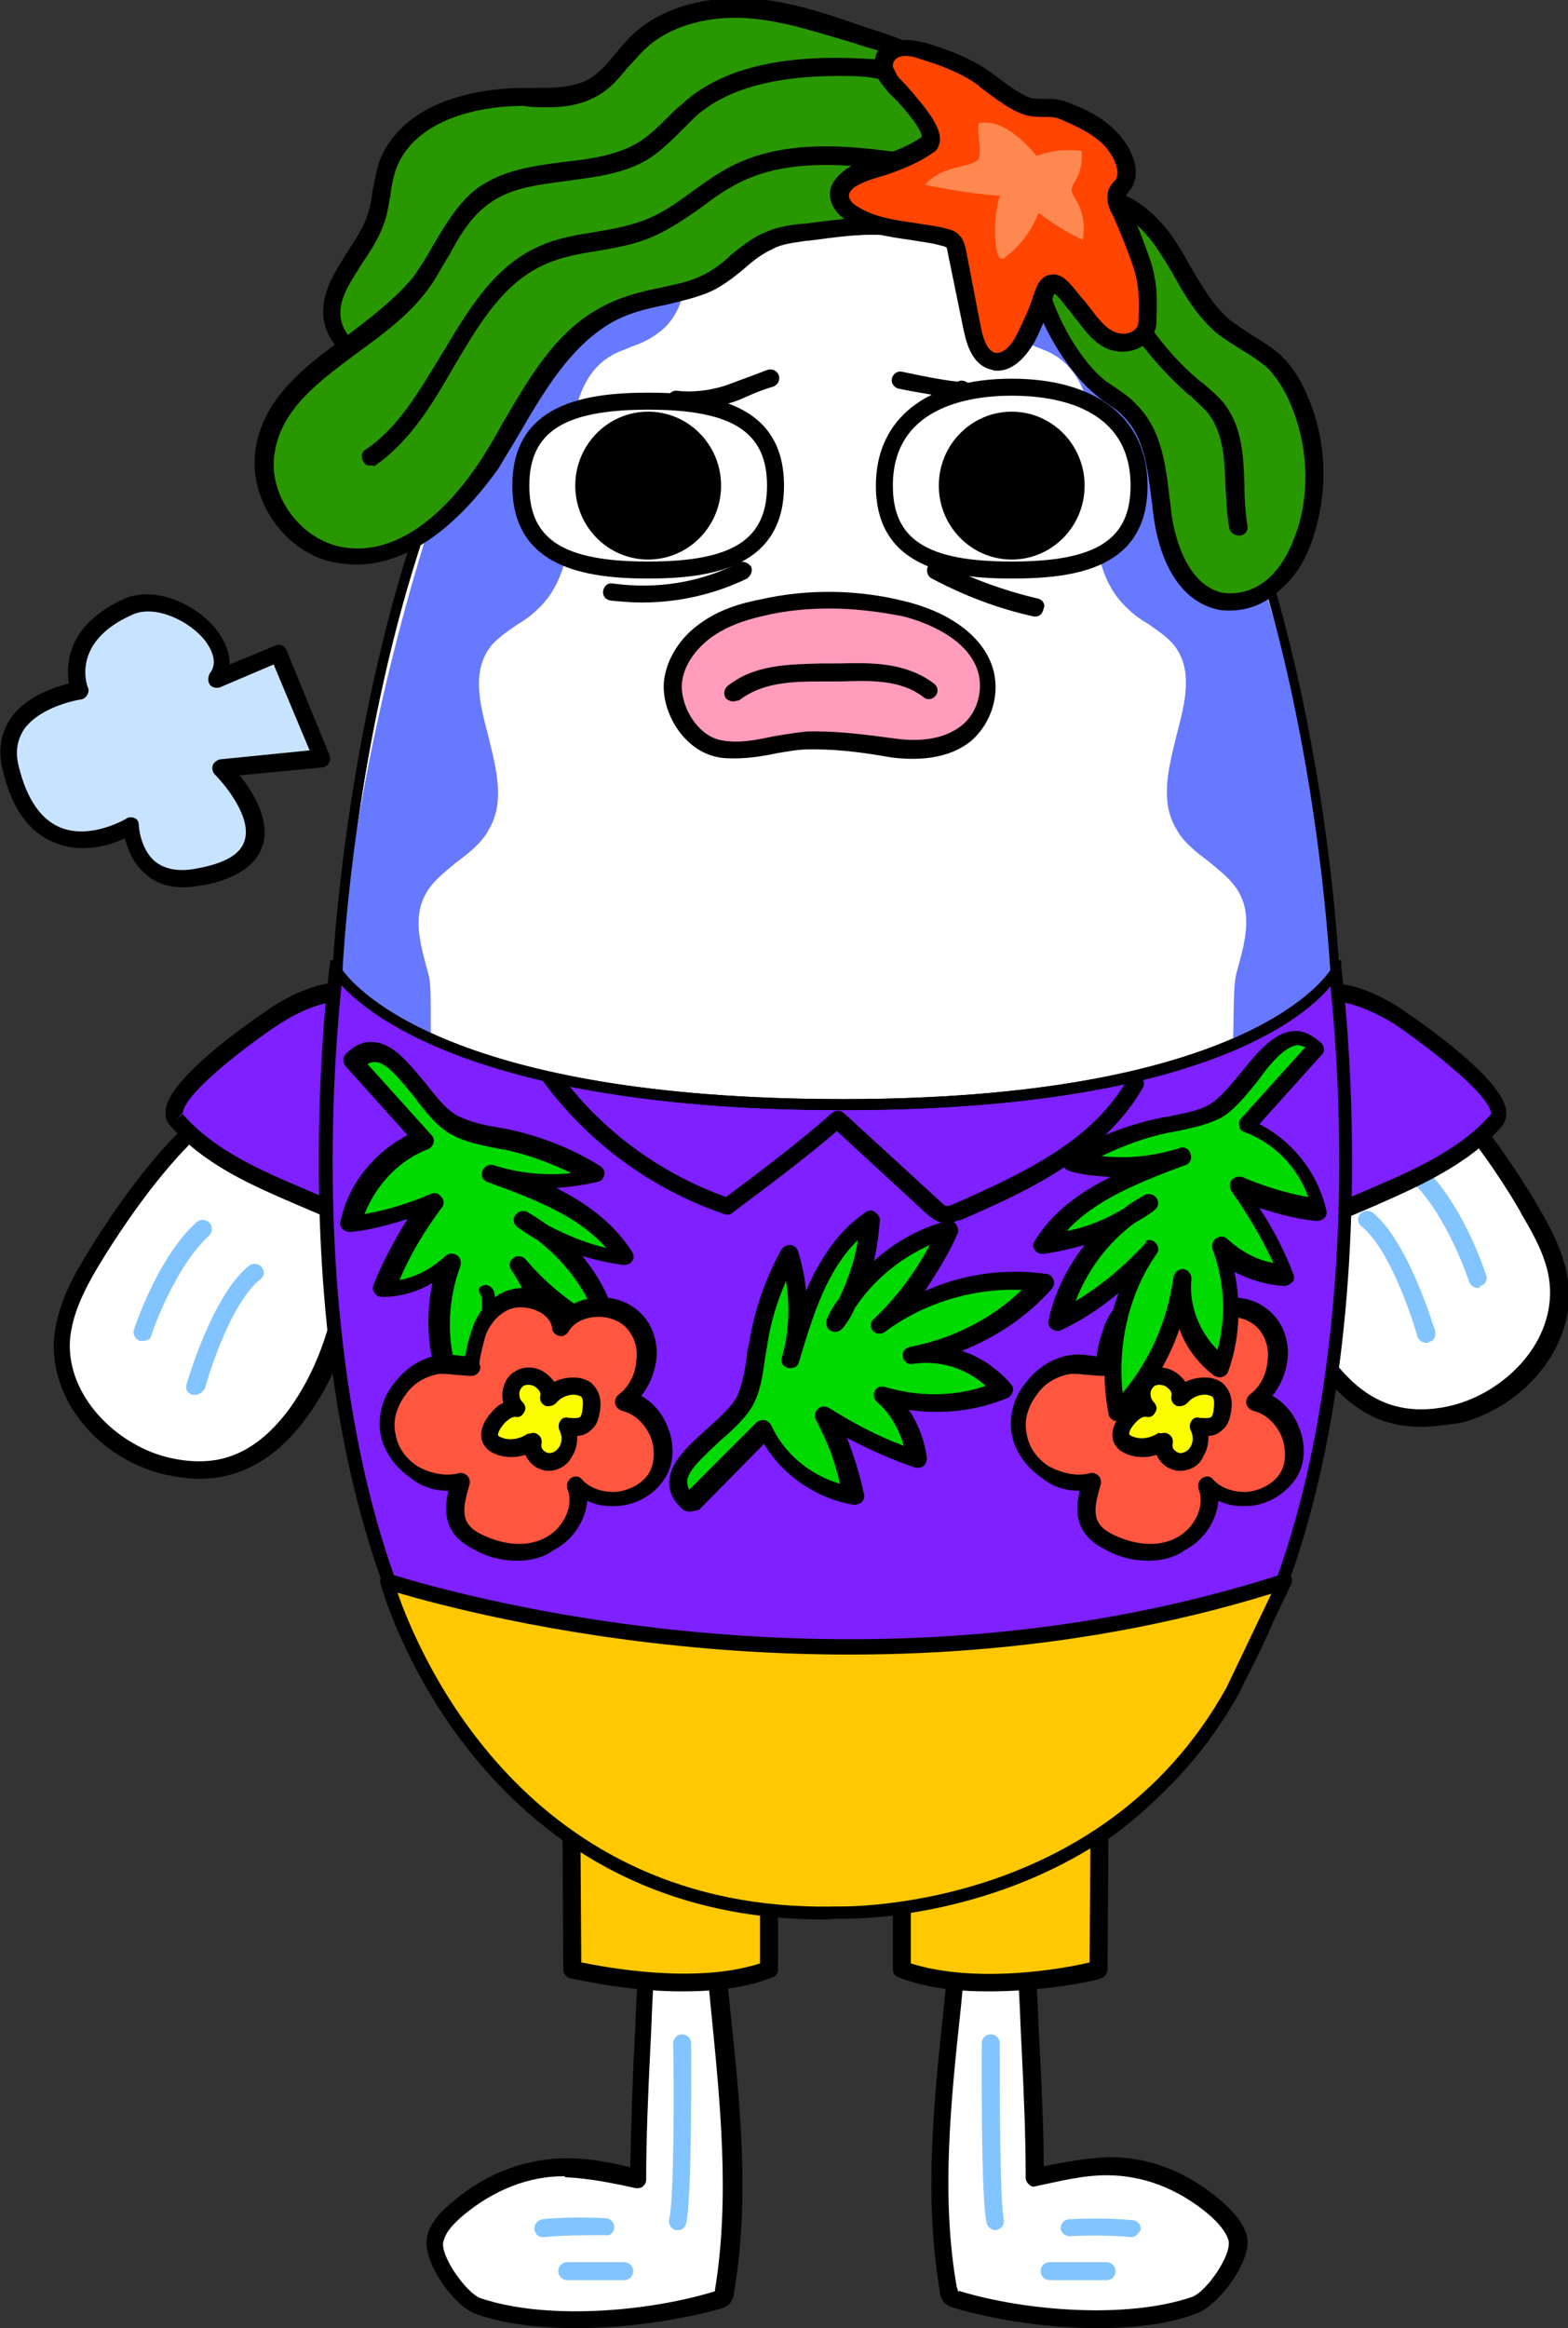 <?xml version="1.0" encoding="utf-8"?>
<!-- Generator: Adobe Illustrator 26.5.0, SVG Export Plug-In . SVG Version: 6.00 Build 0)  -->
<svg version="1.1" id="레이어_5" xmlns="http://www.w3.org/2000/svg" xmlns:xlink="http://www.w3.org/1999/xlink" x="0px"
	 y="0px" viewBox="0 0 157 233" style="enable-background:new 0 0 157 233;" xml:space="preserve">
<rect x="0" y="0" width="157" height="233" fill="#333333" stroke="none"/>
<g>
	<g>
		<path style="fill:#FFFFFF;" d="M153.2,121.1c1.4,2.5,2.7,5,2.9,7.8c0.3,5.8-4.6,11-10.2,12.4c-2.3,0.6-4.6,0.7-6.9,0
			c-2.7-0.9-4.8-2.9-6.5-5.1c-4.1-5.6-5.6-12.7-5.6-19.7c0-3.3,0.3-6.6,2.1-9.4C136.4,95.3,149.7,115,153.2,121.1z"/>
		<path d="M142.3,142.8c-1.3,0-2.5-0.2-3.5-0.5c-2.6-0.8-4.8-2.7-6.9-5.4c-3.8-5.1-5.7-11.9-5.8-20.2c0-3,0.2-6.8,2.2-9.9
			c1.8-2.8,3.9-4.2,6.6-4.1c8.3,0.1,17.4,15.1,19.2,18.2l0,0c1.4,2.4,2.8,5.1,3,8.2c0.3,5.8-4.4,11.6-10.8,13.3
			C144.8,142.6,143.5,142.8,142.3,142.8z M134.7,104.3c-2,0-3.5,1.1-4.9,3.4c-1.7,2.8-1.9,6.2-1.9,9c0,7.9,1.9,14.4,5.4,19.2
			c1.9,2.5,3.8,4,6,4.7c1.9,0.6,4,0.6,6.3,0c4.9-1.3,9.8-5.9,9.6-11.6c-0.1-2.7-1.5-5.2-2.8-7.4l0,0
			C151.5,119.8,142.2,104.4,134.7,104.3L134.7,104.3z"/>
	</g>
	<path style="fill:#82C4FF;" d="M148,128.9c-0.4,0-0.7-0.2-0.9-0.6c0-0.1-2.3-6.9-5.8-10.1c-0.4-0.3-0.4-0.9-0.1-1.3
		c0.3-0.4,0.9-0.4,1.3-0.1c3.9,3.5,6.2,10.5,6.3,10.8c0.2,0.5-0.1,1-0.6,1.1C148.2,128.9,148.1,128.9,148,128.9z"/>
	<path style="fill:#82C4FF;" d="M142.8,134.4c-0.4,0-0.8-0.3-0.9-0.7c0-0.1-2.4-8.4-5.6-11c-0.4-0.3-0.4-0.9-0.1-1.2
		c0.3-0.4,0.9-0.4,1.3-0.1c3.6,3,6.1,11.6,6.2,11.8c0.1,0.5-0.1,1-0.6,1.1C143,134.4,142.9,134.4,142.8,134.4z"/>
</g>
<g>
	<path style="fill:#7E20FF;" d="M150,112.1c-3.3,3.8-8,5.8-12.5,7.8c-2.9,1.2-5.7,2.5-8.6,3.7c-1.3-5-1.9-10.2-1.8-15.3
		c0-2.8,0.3-6.5,3.1-8.1c3.3-1.8,7-0.2,9.8,1.6C141.2,102.5,151.9,109.9,150,112.1z"/>
	<path d="M128.2,124.7l-0.3-1c-1.3-5-1.9-10.3-1.9-15.5c0-2.3,0.1-6.9,3.5-8.9c2.9-1.6,6.5-1.1,10.7,1.6c0.1,0.1,10.1,6.6,10.6,10.2
		c0.1,0.8-0.2,1.3-0.4,1.6l0,0c-3.4,3.9-8.5,6.1-12.8,8L128.2,124.7z M133.3,100.2c-1,0-1.9,0.2-2.8,0.7c-2.3,1.2-2.6,4.2-2.7,7.3
		c-0.1,4.7,0.5,9.5,1.6,14.1l7.7-3.3c4.2-1.8,9.1-3.9,12.2-7.5l0,0v-0.1c-0.3-2.2-7.7-7.6-9.8-9C137.1,101,135,100.2,133.3,100.2z"
		/>
</g>
<g>
	<g>
		<path style="fill:#FFFFFF;" d="M9.1,126.4c-1.4,2.5-2.7,5-2.9,7.8c-0.3,5.8,4.6,11,10.2,12.4c2.3,0.6,4.6,0.7,6.9,0
			c2.7-0.9,4.8-2.9,6.5-5.1c4.1-5.6,5.6-12.7,5.6-19.7c0-3.3-0.3-6.6-2.1-9.4C25.9,100.5,12.6,120.3,9.1,126.4z"/>
		<path d="M20,148c-1.2,0-2.5-0.2-3.8-0.5c-6.5-1.7-11.1-7.4-10.8-13.3c0.2-3.1,1.6-5.9,3-8.2l0,0c1.8-3,11-18.1,19.2-18.2h0.1
			c2.6,0,4.7,1.4,6.5,4.1c2,3.1,2.2,6.9,2.2,9.9c0,8.3-2,15.1-5.8,20.2c-2.1,2.8-4.3,4.5-6.9,5.4C22.5,147.8,21.3,148,20,148z
			 M27.6,109.5L27.6,109.5c-7.5,0.1-16.7,15.5-17.8,17.3l0,0c-1.3,2.2-2.6,4.7-2.8,7.4c-0.3,5.5,4.6,10.3,9.6,11.6
			c2.3,0.6,4.5,0.6,6.3,0c2.2-0.7,4.2-2.3,6-4.7c3.5-4.8,5.4-11.3,5.4-19.2c0-2.8-0.2-6.2-1.9-9C31.2,110.6,29.5,109.5,27.6,109.5z"
			/>
	</g>
	<path style="fill:#82C4FF;" d="M14.3,134.2c-0.1,0-0.2,0-0.3,0c-0.5-0.2-0.7-0.7-0.6-1.1c0.1-0.3,2.4-7.3,6.3-10.8
		c0.4-0.3,0.9-0.3,1.3,0.1c0.3,0.4,0.3,0.9-0.1,1.3c-3.5,3.2-5.8,10-5.8,10.1C15.1,134,14.7,134.2,14.3,134.2z"/>
	<path style="fill:#82C4FF;" d="M19.5,139.6c-0.1,0-0.2,0-0.2,0c-0.5-0.1-0.8-0.6-0.6-1.1c0.1-0.4,2.6-8.9,6.2-11.8
		c0.4-0.3,0.9-0.3,1.3,0.1c0.3,0.4,0.3,0.9-0.1,1.2c-3.3,2.6-5.6,11-5.6,11C20.2,139.4,19.9,139.6,19.5,139.6z"/>
</g>
<g>
	<path style="fill:#7E20FF;" d="M17.6,112.1c3.3,3.8,8,5.8,12.5,7.8c2.9,1.2,5.7,2.5,8.6,3.7c1.3-5,1.9-10.2,1.8-15.3
		c0-2.8-0.3-6.5-3.1-8.1c-3.3-1.8-7-0.2-9.8,1.6C26.4,102.5,15.8,109.9,17.6,112.1z"/>
	<path d="M39.4,124.7l-9.6-4.1c-4.4-1.9-9.4-4-12.8-8l0,0c-0.3-0.3-0.5-0.8-0.4-1.6c0.5-3.6,10.5-10.1,10.6-10.2
		c4.2-2.7,7.9-3.2,10.7-1.6c3.4,1.9,3.5,6.6,3.5,8.9c0.1,5.2-0.6,10.5-1.9,15.5L39.4,124.7z M18.3,111.5c3.2,3.7,8,5.7,12.2,7.5
		l7.7,3.3c1.1-4.6,1.6-9.4,1.6-14.1c0-3.1-0.4-6.1-2.7-7.3c-2.3-1.3-5.3-0.8-9,1.5c-2.2,1.4-9.6,6.8-9.8,9l-0.7,0.7L18.3,111.5z"/>
</g>
<g>
	<path style="fill:#7E20FF;" d="M33.7,96.9c-0.6,4.4-6.2,54.9,15.9,80.1c8.4,9.6,19.9,14.4,34.2,14.4s25.7-4.8,34.2-14.4
		c22.1-25.2,16.4-75.6,15.9-80.1H33.7z"/>
	<path d="M83.7,192c-14.5,0-26.1-4.9-34.7-14.7C26.9,152,32.3,102.3,33,96.7l0.1-0.6h101.2v0.7c0.7,5.6,6.1,55.3-16.1,80.7
		C109.8,187.1,98.1,192,83.7,192z M34.3,97.6c-0.4,3.7-1.7,16.4-0.5,31.5c1.7,21,7.1,37,16.3,47.4c8.3,9.5,19.6,14.2,33.6,14.2
		s25.3-4.7,33.6-14.2c9.2-10.5,14.6-26.4,16.3-47.4c1.2-15.1-0.1-27.8-0.5-31.5C133,97.6,34.3,97.6,34.3,97.6z"/>
</g>
<g>
	<g>
		<g>
			<path style="fill:#FFFFFF;" d="M65.6,184.8c-0.5,0.5-0.3,3.7-0.3,4.4c-0.1,1.6-0.2,3.2-0.3,4.7c-0.2,3.1-0.4,6.1-0.5,9.2
				c-0.2,4.9-0.5,9.9-0.5,14.9c-2.4-0.5-4.8-1-7.2-1.1c-4-0.1-7.8,1.6-10.8,4.1c-1,0.8-1.9,1.8-2.3,3c-0.6,1.9,2.5,6.1,4.3,6.8
				c6.7,2.3,17.1,1.4,23.7-0.6c0.2-0.1,0.5-0.2,0.7-0.3c0.2-0.2,0.2-0.4,0.2-0.7c2.3-13.4-0.9-27.4-1.5-41c-0.1-1.2-0.1-2.4-0.8-3.4
				C69.5,183.9,66.5,184,65.6,184.8z"/>
			<path d="M57.7,233c-3.6,0-7.2-0.4-10-1.4c-2.2-0.7-5.6-5.4-4.9-7.9c0.4-1.5,1.6-2.6,2.6-3.4c3.4-2.9,7.4-4.3,11.4-4.3
				c2.2,0,4.2,0.4,6.3,0.9c0.1-3.9,0.2-8,0.4-11.8l0.1-2c0.1-3.1,0.3-6.1,0.5-9.2c0.1-1.6,0.2-3.2,0.3-4.7c0-0.2,0-0.5,0-0.9
				c0-2.5,0-3.6,0.6-4l0,0c0.8-0.7,2.5-0.9,3.7-0.8c0.8,0.1,1.8,0.3,2.3,1c0.9,1.2,0.9,2.7,1,3.8c0.2,4.2,0.7,8.5,1.1,12.7
				c1,9.4,2,19.1,0.4,28.4c0,0.3-0.1,0.7-0.4,1.1s-0.8,0.5-1.1,0.6C68,232.2,62.7,233,57.7,233z M56.4,217.8c-3.5,0-7,1.4-10,3.9
				c-0.8,0.7-1.7,1.5-2,2.6c-0.4,1.4,2.3,5.2,3.7,5.7c6.5,2.2,16.5,1.4,23.2-0.6c0.1,0,0.2-0.1,0.3-0.1l0,0c0,0,0-0.1,0-0.2
				c1.5-9.2,0.5-18.8-0.4-27.9c-0.4-4.2-0.9-8.6-1.1-12.8c-0.1-1.2-0.1-2.2-0.7-2.9c-0.1-0.1-0.5-0.3-1.3-0.3c-0.9,0-1.7,0.1-2,0.3
				c-0.1,0.5-0.1,2.1-0.1,2.8c0,0.5,0,0.9,0,1.1c-0.1,1.6-0.2,3.2-0.3,4.7c-0.2,3.1-0.4,6.1-0.5,9.2l-0.1,2
				c-0.2,4.2-0.4,8.6-0.4,12.8c0,0.3-0.1,0.5-0.3,0.7c-0.2,0.2-0.5,0.2-0.7,0.2c-2.3-0.5-4.7-1-7.1-1.1
				C56.6,217.8,56.5,217.8,56.4,217.8z M66.2,185.4L66.2,185.4L66.2,185.4L66.2,185.4z M65.6,184.8L65.6,184.8L65.6,184.8z"/>
		</g>
		<path style="fill:#82C4FF;" d="M67.9,223.2c-0.1,0-0.1,0-0.2,0c-0.5-0.1-0.8-0.6-0.7-1.1c0.5-1.9,0.5-13.3,0.4-17.6
			c0-0.5,0.4-0.9,0.9-0.9l0,0c0.5,0,0.9,0.4,0.9,0.9c0,1.6,0.1,15.6-0.5,18C68.6,223,68.2,223.2,67.9,223.2z"/>
		<path style="fill:#82C4FF;" d="M54.4,223.9c-0.5,0-0.8-0.3-0.9-0.8c0-0.5,0.3-0.9,0.8-1c2.1-0.2,4.2-0.2,6.3-0.1
			c0.5,0,0.9,0.4,0.9,0.9s-0.4,0.9-0.9,0.8C58.5,223.7,56.4,223.7,54.4,223.9L54.4,223.9z"/>
		<path style="fill:#82C4FF;" d="M62.5,228.2h-5.7c-0.5,0-0.9-0.4-0.9-0.9s0.4-0.9,0.9-0.9h5.7c0.5,0,0.9,0.4,0.9,0.9
			C63.4,227.8,63,228.2,62.5,228.2z"/>
	</g>
	<g>
		<path style="fill:#FFC800;" d="M57.3,180.6l0.1,16.7c0,0,11.7,2.9,19.7,0v-9.5"/>
		<path d="M68.3,199.3c-5.8,0-10.9-1.3-11.2-1.3c-0.4-0.1-0.7-0.5-0.7-0.9l-0.1-16.7c0-0.5,0.4-0.9,0.9-0.9l0,0
			c0.5,0,0.9,0.4,0.9,0.9l0.1,16c2.5,0.5,11.4,2.2,17.9,0.1v-8.9c0-0.5,0.4-0.9,0.9-0.9c0.5,0,0.9,0.4,0.9,0.9v9.5
			c0,0.4-0.2,0.7-0.6,0.8C74.6,199,71.4,199.3,68.3,199.3z"/>
	</g>
</g>
<g>
	<g>
		<g>
			<path style="fill:#FFFFFF;" d="M102,184.8c0.5,0.5,0.3,3.7,0.3,4.4c0.1,1.6,0.2,3.2,0.3,4.7c0.2,3.1,0.4,6.1,0.5,9.2
				c0.2,4.9,0.5,9.9,0.5,14.9c2.4-0.5,4.8-1,7.2-1.1c4-0.1,7.8,1.6,10.8,4.1c1,0.8,1.9,1.8,2.3,3c0.6,1.9-2.5,6.1-4.3,6.8
				c-6.7,2.3-17.1,1.4-23.7-0.6c-0.2-0.1-0.5-0.2-0.7-0.3c-0.2-0.2-0.2-0.4-0.2-0.7c-2.3-13.4,0.9-27.4,1.5-41
				c0.1-1.2,0.1-2.4,0.8-3.4C98,183.9,101.1,184,102,184.8z"/>
			<path d="M109.9,233c-5,0-10.2-0.8-14.3-2c-0.3-0.1-0.7-0.2-1.1-0.6c-0.3-0.4-0.4-0.8-0.4-1.1c-1.6-9.4-0.6-19.1,0.4-28.4
				c0.4-4.1,0.9-8.5,1.1-12.7c0.1-1.2,0.1-2.6,1-3.8c0.5-0.7,1.6-1,2.3-1c1.2-0.1,2.9,0.1,3.7,0.8c0.6,0.5,0.6,1.5,0.6,4
				c0,0.4,0,0.7,0,0.9c0.1,1.6,0.2,3.2,0.3,4.7c0.2,3.1,0.4,6.1,0.5,9.2l0.1,2c0.2,3.9,0.4,7.9,0.4,11.8c2.1-0.4,4.1-0.8,6.3-0.9
				c4.1-0.1,8,1.4,11.4,4.3c1,0.9,2.1,1.9,2.6,3.4c0.8,2.5-2.8,7.1-4.9,7.9C117.1,232.6,113.6,233,109.9,233z M95.9,229.3h0.2
				c6.6,2,16.7,2.8,23.2,0.6c1.5-0.5,4.1-4.3,3.7-5.7c-0.3-1-1.2-1.9-2-2.6c-3.1-2.6-6.6-3.9-10.2-3.9c-2.4,0-4.7,0.6-7.1,1.1
				c-0.3,0.1-0.5,0-0.7-0.2c-0.2-0.2-0.3-0.4-0.3-0.7c0-4.2-0.2-8.7-0.4-12.8l-0.1-2c-0.1-3.1-0.3-6.1-0.5-9.2
				c-0.1-1.6-0.2-3.2-0.3-4.7c0-0.2,0-0.6,0-1.1c0-0.7,0-2.3-0.1-2.8c-0.3-0.2-1.1-0.4-2-0.3c-0.8,0-1.2,0.2-1.3,0.3
				c-0.5,0.7-0.6,1.7-0.7,2.9c-0.2,4.2-0.7,8.6-1.1,12.8c-1,9.3-2,18.9-0.4,27.9C95.9,229.1,95.9,229.2,95.9,229.3L95.9,229.3z
				 M101.3,185.4L101.3,185.4L101.3,185.4L101.3,185.4z"/>
		</g>
		<path style="fill:#82C4FF;" d="M99.7,223.2c-0.4,0-0.8-0.3-0.9-0.7c-0.6-2.4-0.5-16.4-0.5-18c0-0.5,0.4-0.9,0.9-0.9l0,0
			c0.5,0,0.9,0.4,0.9,0.9c0,4.2,0,15.7,0.4,17.6C100.6,222.6,100.3,223.1,99.7,223.2C99.9,223.2,99.8,223.2,99.7,223.2z"/>
		<path style="fill:#82C4FF;" d="M113.3,223.9C113.2,223.9,113.2,223.9,113.3,223.9c-2.1-0.2-4.1-0.2-6.2-0.1
			c-0.5,0-0.9-0.4-0.9-0.8c0-0.5,0.4-0.9,0.9-0.9c2.1-0.1,4.2-0.1,6.3,0.1c0.5,0,0.9,0.5,0.8,1C114,223.5,113.7,223.9,113.3,223.9z"
			/>
		<path style="fill:#82C4FF;" d="M110.8,228.2h-5.7c-0.5,0-0.9-0.4-0.9-0.9s0.4-0.9,0.9-0.9h5.7c0.5,0,0.9,0.4,0.9,0.9
			C111.7,227.8,111.3,228.2,110.8,228.2z"/>
	</g>
	<g>
		<path style="fill:#FFC800;" d="M110.1,180.6l-0.1,16.7c0,0-11.7,2.9-19.7,0v-9.5"/>
		<path d="M99,199.3c-3.1,0-6.2-0.3-9-1.4c-0.4-0.1-0.6-0.5-0.6-0.8v-9.5c0-0.5,0.4-0.9,0.9-0.9s0.9,0.4,0.9,0.9v8.9
			c6.6,2.1,15.5,0.5,17.9-0.1l0.1-16c0-0.5,0.4-0.9,0.9-0.9l0,0c0.5,0,0.9,0.4,0.9,0.9l-0.1,16.7c0,0.4-0.3,0.8-0.7,0.9
			C109.9,198.2,104.8,199.3,99,199.3z"/>
	</g>
</g>
<g>
	<g>
		<path style="fill:#00DA01;" d="M45.4,112.8c1.6,0.8,3.4,1.1,5.2,1.4c3.2,0.7,6.2,1.9,9,3.6c-3.4,0.9-7.2,0.8-10.6-0.4
			c5.2,1.9,10.7,4,13.6,8.7c-3.6-0.4-7.2-1.8-10.2-3.9c4.4,2.5,7.7,6.7,8.8,11.6c-3.5-1.8-6.7-4.2-9.3-7.2
			c3.2,4.7,4.3,10.8,3.3,16.3c-3.5-3.6-5.9-8.4-6.5-13.3c0.3,3.4-1.2,6.8-3.9,8.8c-1.4-3.9-1.3-8.1,0.1-11.9
			c-1.8,1.7-4.1,2.8-6.6,2.9c1.3-3.2,2.9-6.1,4.9-8.8c-2.6,1.1-5.3,1.9-8.2,2.3c0.8-3.8,3.6-7,7.3-8.4c-2.4-2.6-4.6-5.1-7-7.8
			C38.9,102.7,42,111,45.4,112.8z"/>
		<path d="M55.1,143.7c-0.2,0-0.5-0.1-0.6-0.3c-2.6-2.6-4.5-5.8-5.7-9.3c-0.7,1.9-2,3.6-3.5,4.7c-0.2,0.2-0.5,0.2-0.8,0.1
			c-0.3-0.1-0.5-0.3-0.6-0.6c-1.1-3.2-1.3-6.6-0.6-9.9c-1.5,0.9-3.3,1.4-5,1.4c-0.3,0-0.6-0.1-0.8-0.4c-0.2-0.2-0.2-0.6-0.1-0.8
			c0.9-2.3,2.1-4.5,3.4-6.6c-1.9,0.6-3.7,1.1-5.7,1.3c-0.3,0-0.6-0.1-0.8-0.3c-0.2-0.2-0.3-0.5-0.2-0.8c0.8-3.7,3.3-6.8,6.7-8.6
			l-6.2-6.9c-0.3-0.4-0.3-0.9,0-1.2c0.9-0.9,1.8-1.3,2.8-1.2c2,0.1,3.6,2.2,5.2,4.1c1.1,1.4,2.2,2.8,3.3,3.3l0,0
			c1.2,0.6,2.5,0.9,3.8,1.1c0.4,0.1,0.7,0.1,1.1,0.2c3.3,0.7,6.4,1.9,9.3,3.7c0.3,0.2,0.5,0.5,0.4,0.9c-0.1,0.4-0.3,0.6-0.7,0.7
			c-1.4,0.3-2.8,0.5-4.1,0.6c3.2,1.6,5.8,3.6,7.6,6.4c0.2,0.3,0.2,0.7,0,0.9c-0.2,0.3-0.5,0.4-0.9,0.4c-1.4-0.2-2.8-0.5-4.1-0.9
			c1.8,2.2,3.1,4.7,3.6,7.5c0.1,0.3,0,0.7-0.3,0.9c-0.3,0.2-0.6,0.2-1,0.1c-2-1-3.9-2.3-5.7-3.7c1.4,3.9,1.8,8.1,1,12.1
			c-0.1,0.3-0.3,0.6-0.6,0.7C55.2,143.7,55.1,143.7,55.1,143.7z M48.6,128.6c0.4,0,0.8,0.3,0.9,0.8c0.5,4.2,2.3,8.3,5.1,11.6
			c0.5-4.8-0.7-9.8-3.4-13.9c-0.3-0.4-0.2-0.9,0.2-1.2c0.4-0.3,0.9-0.2,1.2,0.1c2,2.4,4.4,4.3,7.1,5.9c-1.2-3.1-3.3-5.8-5.9-7.8
			c-0.7-0.4-1.3-0.8-2-1.3c-0.4-0.3-0.5-0.8-0.2-1.2c0.3-0.4,0.8-0.5,1.2-0.3c0.7,0.4,1.3,0.8,2,1.3c1.9,1,3.8,1.8,5.9,2.3
			c-2.8-3.2-7.2-4.9-11.9-6.6c-0.5-0.2-0.7-0.7-0.5-1.1c0.2-0.5,0.7-0.7,1.1-0.6c2.5,0.8,5.1,1.1,7.8,0.8c-2.1-1-4.2-1.8-6.5-2.3
			c-0.4-0.1-0.7-0.1-1.1-0.2c-1.5-0.3-3-0.6-4.3-1.3c-1.4-0.7-2.7-2.3-3.8-3.8c-1.4-1.7-2.8-3.5-3.9-3.5c-0.3,0-0.5,0-0.8,0.2
			l6.4,7.1c0.2,0.2,0.3,0.5,0.2,0.8c-0.1,0.3-0.3,0.5-0.5,0.6c-3,1.1-5.3,3.7-6.4,6.5c2.3-0.4,4.5-1.1,6.6-2
			c0.4-0.2,0.8-0.1,1.1,0.3c0.3,0.3,0.3,0.8,0,1.1c-1.7,2.3-3.1,4.6-4.2,7.2c1.7-0.3,3.3-1.2,4.6-2.4c0.3-0.3,0.8-0.3,1.1-0.1
			c0.4,0.2,0.5,0.7,0.4,1.1c-1.2,3.2-1.4,6.8-0.5,10.1c1.9-1.9,2.9-4.5,2.6-7.1C47.7,129,48,128.7,48.6,128.6
			C48.5,128.6,48.6,128.6,48.6,128.6z"/>
	</g>
	<g>
		<path style="fill:#00DA01;" d="M74.7,139.8c0.7-1.7,0.8-3.5,1.1-5.2c0.5-3.2,1.5-6.2,3.1-9.1c1.1,3.4,1.2,7.1,0.3,10.6
			c1.6-5.2,3.3-10.9,7.9-14c-0.2,3.7-1.4,7.3-3.3,10.4c2.2-4.5,6.3-8,11.1-9.4c-1.6,3.6-3.8,6.9-6.7,9.6c4.5-3.5,10.5-5,16.2-4.2
			c-3.3,3.8-8,6.4-13,7.3c3.3-0.5,6.9,0.8,9.1,3.4c-3.7,1.6-8.1,1.8-12,0.6c1.9,1.6,3.1,3.9,3.3,6.4c-3.3-1.1-6.3-2.5-9.1-4.3
			c1.3,2.5,2.2,5.2,2.8,8c-3.8-0.6-7.3-3.2-8.9-6.7c-2.5,2.5-4.9,4.9-7.4,7.4C65,146.8,73.2,143.4,74.7,139.8z"/>
		<path d="M69,151.3c-0.2,0-0.4-0.1-0.6-0.2c-0.9-0.8-1.4-1.7-1.4-2.7c0-2,2-3.8,3.8-5.4c1.3-1.2,2.7-2.4,3.1-3.5
			c0.5-1.2,0.7-2.5,0.9-3.9c0-0.4,0.1-0.7,0.2-1.1c0.5-3.3,1.6-6.4,3.2-9.4c0.2-0.3,0.5-0.5,0.9-0.5s0.7,0.3,0.8,0.6
			c0.4,1.3,0.7,2.7,0.8,4c1.4-3.2,3.2-6,6-7.9c0.3-0.2,0.6-0.2,0.9,0c0.3,0.2,0.5,0.5,0.5,0.8c-0.1,1.4-0.3,2.8-0.6,4.1
			c2.1-1.9,4.6-3.3,7.3-4c0.3-0.1,0.7,0,0.9,0.3c0.2,0.3,0.3,0.6,0.2,0.9c-0.9,2.1-2.1,4-3.3,5.8c3.8-1.7,8.1-2.3,12.2-1.7
			c0.3,0,0.6,0.3,0.7,0.6c0.1,0.3,0,0.7-0.2,0.9c-2.5,2.8-5.5,4.8-9,6.2c1.9,0.6,3.6,1.8,4.9,3.3c0.2,0.2,0.3,0.5,0.2,0.8
			c-0.1,0.3-0.3,0.5-0.5,0.6c-3.1,1.3-6.6,1.7-9.9,1.2c1,1.5,1.6,3.2,1.8,4.8c0,0.3-0.1,0.6-0.3,0.8c-0.2,0.2-0.6,0.2-0.8,0.2
			c-2.4-0.8-4.6-1.8-6.9-3c0.7,1.8,1.3,3.7,1.7,5.6c0.1,0.3,0,0.6-0.2,0.8c-0.2,0.2-0.5,0.3-0.8,0.3c-3.7-0.6-7.1-2.9-9-6.1
			l-6.5,6.6C69.5,151.2,69.2,151.3,69,151.3z M78.7,128.2c-0.9,2.1-1.6,4.3-1.9,6.6c-0.1,0.4-0.1,0.7-0.2,1.1c-0.2,1.5-0.4,3-1,4.3
			l0,0c-0.6,1.4-2.1,2.8-3.5,4c-1.6,1.5-3.3,3-3.3,4.1c0,0.3,0.1,0.5,0.2,0.8l6.7-6.7c0.2-0.2,0.5-0.3,0.8-0.3
			c0.3,0.1,0.5,0.2,0.7,0.5c1.3,2.9,3.9,5,6.9,5.9c-0.5-2.3-1.3-4.3-2.4-6.4c-0.2-0.4-0.1-0.8,0.2-1.1c0.3-0.3,0.7-0.3,1.1-0.1
			c2.4,1.5,4.8,2.8,7.5,3.8c-0.5-1.7-1.4-3.3-2.7-4.4c-0.3-0.3-0.4-0.7-0.2-1.1c0.2-0.4,0.6-0.5,1-0.4c3.3,1,6.9,1,10.1-0.1
			c-2-1.8-4.7-2.6-7.3-2.2c-0.5,0.1-0.9-0.2-1-0.7s0.2-0.9,0.7-1c4.2-0.8,8.2-2.8,11.2-5.7c-4.9-0.2-9.8,1.3-13.7,4.2
			c-0.4,0.3-0.9,0.2-1.2-0.1c-0.3-0.4-0.3-0.9,0.1-1.2c2.3-2.2,4.1-4.6,5.6-7.4c-3.1,1.4-5.7,3.6-7.5,6.3c-0.3,0.7-0.7,1.4-1.2,2
			c-0.3,0.4-0.8,0.5-1.2,0.3c-0.4-0.2-0.6-0.7-0.4-1.2c0.3-0.7,0.7-1.4,1.2-2c0.9-1.9,1.6-3.9,1.9-5.9c-3.1,3-4.5,7.5-5.9,12.2
			c-0.1,0.5-0.6,0.7-1.1,0.6s-0.8-0.6-0.6-1.1C79,133.4,79.1,130.7,78.7,128.2z M74.7,139.8L74.7,139.8L74.7,139.8z"/>
	</g>
	<g>
		<g>
			<path style="fill:#FF563F;" d="M110.6,136.8c-1.1,0-2.2-0.3-3.3-0.2c-3.3,0.4-5.7,3.8-5.2,6.9s4,5.5,7.2,4.8
				c-0.5,1.5-0.9,3.1-0.1,4.4c0.5,0.8,1.3,1.3,2.1,1.7c2.2,1,4.8,1.3,6.9,0.1c2.2-1.1,3.4-3.8,2.7-6c2.2,2.3,6.5,1.8,8.1-0.9
				c1.6-2.8-0.2-6.7-3.3-7.4c2.3-1.8,3-5.4,1.2-7.6c-1.8-2.3-5.9-2.2-7.4,0.3c-0.4-2.6-3.9-3.7-6.1-2.3c-1.1,0.6-1.8,1.7-2.2,2.8
				C111.1,133.7,110.3,136.8,110.6,136.8z"/>
			<path d="M115,156.2c-1.4,0-2.8-0.3-4.1-1c-1.2-0.6-2-1.2-2.5-2.1c-0.7-1.2-0.6-2.6-0.3-3.9c-1.4,0-2.7-0.4-3.8-1.3
				c-1.6-1.1-2.7-2.7-3-4.4s0.2-3.7,1.4-5.1c1.2-1.6,2.9-2.6,4.6-2.8c0.8-0.1,1.4,0,2.1,0.1c0.1,0,0.3,0,0.4,0.1
				c0.1-1.3,0.7-2.8,0.7-2.9c0.5-1.4,1.4-2.6,2.6-3.3c1.4-0.9,3.3-0.9,4.9-0.2c0.8,0.4,1.5,0.9,1.9,1.6c0.8-0.7,1.9-1.1,3.1-1.1
				c1.9-0.2,3.6,0.6,4.7,1.9c1,1.2,1.4,2.8,1.2,4.4c-0.2,1.3-0.7,2.5-1.5,3.5c1.1,0.6,2.1,1.7,2.6,3c0.8,1.8,0.7,3.8-0.2,5.2
				s-2.6,2.6-4.5,2.8c-1.2,0.1-2.3,0-3.3-0.5c-0.2,2-1.4,3.9-3.3,4.9C117.6,155.9,116.3,156.2,115,156.2z M109.3,147.4
				c0.2,0,0.5,0.1,0.7,0.3c0.2,0.2,0.3,0.6,0.2,0.9c-0.4,1.4-0.8,2.8-0.2,3.8c0.3,0.5,0.8,0.9,1.7,1.3c2.2,1,4.4,1.1,6.1,0.2
				c1.9-1,2.9-3.3,2.2-4.9c-0.1-0.4,0-0.8,0.4-1.1c0.4-0.2,0.8-0.2,1.1,0.2c0.8,0.9,2.2,1.3,3.5,1.2c1.4-0.2,2.6-0.9,3.2-1.9
				c0.6-1,0.6-2.4,0.1-3.7c-0.6-1.3-1.6-2.2-2.8-2.5c-0.3-0.1-0.6-0.3-0.7-0.7c-0.1-0.3,0.1-0.7,0.3-0.9c1-0.7,1.7-2,1.8-3.3
				c0.2-1.2-0.1-2.3-0.8-3.2c-0.7-0.9-2-1.4-3.3-1.3c-1.2,0.1-2.2,0.6-2.7,1.5c-0.2,0.3-0.6,0.5-0.9,0.4c-0.4-0.1-0.7-0.4-0.7-0.7
				c-0.1-1-1-1.6-1.5-1.8c-1.1-0.5-2.4-0.5-3.3,0.1c-1,0.6-1.6,1.6-1.9,2.4c-0.1,0.4-0.6,2.2-0.6,2.8c0,0.1,0.1,0.2,0.1,0.3
				c0,0.5-0.4,0.9-0.9,0.9l0,0l0,0l0,0c-0.6,0-1.1-0.1-1.6-0.1c-0.6-0.1-1.1-0.1-1.6-0.1c-1.3,0.2-2.6,0.9-3.4,2.1
				c-0.9,1.2-1.3,2.6-1,3.9c0.2,1.3,1,2.5,2.3,3.3C106.5,147.5,107.9,147.8,109.3,147.4C109.2,147.4,109.2,147.4,109.3,147.4z"/>
		</g>
		<g>
			<path style="fill:#FCFD00;" d="M115.3,138.1c-1,0.6-1.1,2.2-0.2,3c-0.8-0.1-1.6,0.5-2.1,1.2c-0.5,0.6-0.9,1.5-0.4,2.1
				c0.2,0.2,0.5,0.4,0.8,0.5c1.1,0.3,2.3,0.1,3.3-0.5c-0.3,0.8,0.3,1.8,1.1,2c0.8,0.2,1.8-0.2,2.2-1c0.4-0.7,0.4-1.7,0.1-2.5
				c0.7,0.1,1.5,0.1,1.9-0.3c0.3-0.3,0.4-0.7,0.5-1.1c0.2-0.8,0.2-1.8-0.4-2.3c-0.2-0.2-0.6-0.3-0.9-0.4c-1.1-0.2-2.2,0.3-2.9,1.1
				C118.6,138.4,116.5,137.2,115.3,138.1z"/>
			<path d="M118.2,147.2c-0.2,0-0.5,0-0.7-0.1c-0.7-0.2-1.2-0.6-1.6-1.3c0-0.1-0.1-0.1-0.1-0.2c-0.9,0.3-1.9,0.3-2.8,0
				c-0.5-0.2-0.9-0.4-1.2-0.8c-0.7-0.8-0.5-2.1,0.4-3.2c0.5-0.6,0.9-1,1.4-1.2c-0.1-0.3-0.1-0.7-0.1-1c0.1-0.9,0.5-1.7,1.2-2.1l0,0
				c0.9-0.6,2.1-0.6,3.1,0.1c0.4,0.3,0.7,0.6,0.9,0.9c0.8-0.4,1.6-0.5,2.5-0.4c0.5,0.1,1,0.3,1.3,0.6c0.5,0.5,1.1,1.4,0.7,3.1
				c-0.1,0.5-0.3,1.1-0.8,1.5c-0.4,0.4-0.9,0.6-1.4,0.6c0,0.7-0.1,1.4-0.5,2C120.2,146.6,119.2,147.2,118.2,147.2z M116.6,143.4
				c0.2,0,0.4,0.1,0.5,0.2c0.3,0.2,0.4,0.6,0.3,1c0,0.1,0,0.3,0.1,0.4c0.1,0.2,0.3,0.3,0.5,0.4c0.4,0.1,0.9-0.1,1.2-0.6
				c0.3-0.5,0.3-1.1,0-1.7c-0.1-0.3-0.1-0.6,0.1-0.9c0.2-0.3,0.5-0.4,0.8-0.3c0.3,0,1,0.1,1.2-0.1c0.1-0.1,0.2-0.5,0.2-0.6
				c0.1-0.7,0.1-1.2-0.1-1.4c-0.1-0.1-0.2-0.1-0.5-0.2c-0.7-0.1-1.5,0.2-2,0.8c-0.3,0.3-0.7,0.4-1.1,0.3c-0.4-0.2-0.6-0.6-0.5-1
				c0.1-0.5-0.4-0.8-0.5-0.9c-0.3-0.2-0.8-0.3-1.2-0.1l0,0c-0.2,0.2-0.4,0.4-0.4,0.8c0,0.3,0.1,0.6,0.3,0.8c0.3,0.3,0.4,0.7,0.2,1
				c-0.2,0.4-0.5,0.6-0.9,0.5c-0.6-0.1-1.1,0.6-1.3,0.8c-0.4,0.5-0.5,0.9-0.4,1c0,0,0.1,0.1,0.4,0.2c0.8,0.3,1.8,0.1,2.5-0.4
				C116.3,143.5,116.4,143.4,116.6,143.4z M115.3,138.1L115.3,138.1L115.3,138.1z"/>
		</g>
	</g>
	<g>
		<g>
			<path style="fill:#FF563F;" d="M47.4,136.8c-1.1,0-2.2-0.3-3.3-0.2c-3.3,0.4-5.7,3.8-5.2,6.9s4,5.5,7.2,4.8
				c-0.5,1.5-0.9,3.1-0.1,4.4c0.5,0.8,1.3,1.3,2.1,1.7c2.2,1,4.8,1.3,6.9,0.1c2.2-1.1,3.4-3.8,2.7-6c2.2,2.3,6.5,1.8,8.1-0.9
				c1.6-2.7-0.2-6.7-3.3-7.4c2.3-1.8,3-5.4,1.2-7.6c-1.8-2.3-5.9-2.2-7.4,0.3c-0.4-2.6-3.9-3.7-6.1-2.3c-1.1,0.6-1.8,1.7-2.2,2.8
				C47.9,133.7,47.1,136.8,47.4,136.8z"/>
			<path d="M51.8,156.2c-1.4,0-2.8-0.3-4.1-1c-1.2-0.6-2-1.2-2.5-2.1c-0.7-1.2-0.6-2.6-0.3-3.9c-1.4,0-2.7-0.4-3.8-1.3
				c-1.6-1.1-2.7-2.7-3-4.4s0.2-3.7,1.4-5.1c1.2-1.6,2.9-2.6,4.6-2.8c0.8-0.1,1.4,0,2.1,0.1c0.1,0,0.3,0,0.4,0.1
				c0.1-1.3,0.7-2.8,0.7-2.9c0.5-1.4,1.4-2.6,2.6-3.3c1.4-0.9,3.3-0.9,4.9-0.2c0.8,0.4,1.5,0.9,1.9,1.6c0.8-0.7,1.9-1.1,3.1-1.1
				c1.9-0.2,3.6,0.6,4.7,1.9c1,1.2,1.4,2.8,1.2,4.4c-0.2,1.3-0.7,2.5-1.5,3.5c1.1,0.6,2.1,1.7,2.6,3c0.8,1.8,0.7,3.8-0.2,5.2
				c-0.9,1.5-2.6,2.6-4.5,2.8c-1.2,0.1-2.3,0-3.3-0.5c-0.2,2-1.4,3.9-3.3,4.9C54.4,155.9,53.1,156.2,51.8,156.2z M46.1,147.4
				c0.2,0,0.5,0.1,0.7,0.3c0.2,0.2,0.3,0.6,0.2,0.9c-0.4,1.4-0.8,2.8-0.2,3.8c0.3,0.5,0.8,0.9,1.7,1.3c2.2,1,4.4,1.1,6.1,0.2
				c1.9-1,2.9-3.3,2.2-4.9c-0.1-0.4,0-0.8,0.4-1.1c0.4-0.2,0.8-0.2,1.1,0.2c0.8,0.9,2.2,1.3,3.5,1.2c1.4-0.2,2.6-0.9,3.2-1.9
				c0.6-1.1,0.6-2.5,0.1-3.7c-0.6-1.3-1.6-2.2-2.8-2.5c-0.3-0.1-0.6-0.3-0.7-0.7c-0.1-0.3,0.1-0.7,0.3-0.9c1-0.7,1.7-2,1.8-3.3
				c0.2-1.2-0.1-2.3-0.8-3.2c-0.7-0.9-2-1.4-3.3-1.3c-1.2,0.1-2.2,0.6-2.7,1.5c-0.2,0.3-0.6,0.5-0.9,0.4c-0.4-0.1-0.7-0.4-0.7-0.7
				c-0.1-1-1-1.6-1.5-1.8c-1.1-0.5-2.4-0.5-3.3,0.1c-1,0.6-1.6,1.6-1.9,2.4c-0.1,0.4-0.6,2.2-0.6,2.8c0,0.1,0.1,0.2,0.1,0.3
				c0,0.5-0.4,0.9-0.9,0.9l0,0l0,0l0,0c-0.6,0-1.1-0.1-1.6-0.1c-0.6-0.1-1.1-0.1-1.6-0.1c-1.3,0.2-2.6,0.9-3.4,2.1
				c-0.9,1.2-1.3,2.6-1,3.9c0.2,1.3,1,2.5,2.3,3.3C43.2,147.5,44.7,147.8,46.1,147.4C46,147.4,46,147.4,46.1,147.4z M47.4,136
				L47.4,136L47.4,136z"/>
		</g>
		<g>
			<path style="fill:#FCFD00;" d="M52.1,138.1c-1,0.6-1.1,2.2-0.2,3c-0.8-0.1-1.6,0.5-2.1,1.2c-0.5,0.6-0.9,1.5-0.4,2.1
				c0.2,0.2,0.5,0.4,0.8,0.5c1.1,0.3,2.3,0.1,3.3-0.5c-0.3,0.8,0.3,1.8,1.1,2s1.8-0.2,2.2-1c0.4-0.7,0.4-1.7,0.1-2.5
				c0.7,0.1,1.5,0.1,1.9-0.3c0.3-0.3,0.4-0.7,0.5-1.1c0.2-0.8,0.2-1.8-0.4-2.3c-0.2-0.2-0.6-0.3-0.9-0.4c-1.1-0.2-2.2,0.3-2.9,1.1
				C55.2,138.4,53.3,137.2,52.1,138.1z"/>
			<path d="M55,147.2c-0.2,0-0.5,0-0.7-0.1c-0.7-0.2-1.2-0.6-1.6-1.3c0-0.1-0.1-0.1-0.1-0.2c-0.9,0.3-1.9,0.3-2.8,0
				c-0.5-0.2-0.9-0.4-1.2-0.8c-0.7-0.8-0.5-2.1,0.4-3.2c0.5-0.6,0.9-1,1.4-1.2c-0.1-0.3-0.1-0.7-0.1-1c0.1-0.9,0.5-1.7,1.2-2.1
				c0.9-0.6,2.1-0.6,3.1,0.1c0.4,0.3,0.7,0.6,0.9,0.9c0.8-0.4,1.6-0.5,2.5-0.4c0.5,0.1,1,0.3,1.3,0.6c0.5,0.5,1.1,1.4,0.7,3.1
				c-0.1,0.5-0.3,1.1-0.8,1.5c-0.4,0.4-0.9,0.6-1.4,0.6c0,0.7-0.1,1.4-0.5,2C56.9,146.6,55.9,147.2,55,147.2z M53.4,143.4
				c0.2,0,0.4,0.1,0.5,0.2c0.3,0.2,0.4,0.6,0.3,1c0,0.1,0,0.3,0.1,0.4c0.1,0.2,0.3,0.3,0.5,0.4c0.4,0.1,0.9-0.1,1.2-0.6
				s0.3-1.1,0-1.7c-0.1-0.3-0.1-0.6,0.1-0.9c0.2-0.3,0.5-0.4,0.8-0.3c0.3,0,1,0.1,1.2-0.1c0.1-0.1,0.2-0.5,0.2-0.6
				c0.1-0.7,0.1-1.2-0.1-1.4c-0.1-0.1-0.2-0.1-0.5-0.2c-0.7-0.1-1.5,0.2-2,0.8c-0.3,0.3-0.7,0.4-1.1,0.3c-0.4-0.2-0.6-0.6-0.5-1
				c0.1-0.5-0.4-0.8-0.5-0.9c-0.3-0.2-0.8-0.3-1.2-0.1l0,0c-0.2,0.2-0.4,0.4-0.4,0.8s0.1,0.6,0.3,0.8c0.3,0.3,0.4,0.7,0.2,1
				c-0.2,0.4-0.5,0.6-0.9,0.5c-0.5,0-1.1,0.6-1.3,0.9c-0.4,0.5-0.5,0.9-0.4,1c0,0,0.1,0.1,0.4,0.2c0.8,0.3,1.8,0.1,2.5-0.4
				C53.1,143.5,53.2,143.4,53.4,143.4z M52.1,138.1L52.1,138.1L52.1,138.1z"/>
		</g>
	</g>
	<g>
		<path style="fill:#00DA01;" d="M121.6,111.3c-1.6,0.8-3.4,1.1-5.2,1.4c-3.2,0.7-6.2,1.9-9,3.6c3.4,0.9,7.2,0.8,10.6-0.4
			c-5.2,1.9-10.7,4-13.6,8.7c3.6-0.4,7.2-1.8,10.2-3.9c-4.4,2.5-7.7,6.7-8.8,11.6c3.5-1.8,6.7-4.2,9.3-7.2
			c-3.2,4.7-4.3,10.8-3.3,16.3c3.5-3.6,5.9-8.4,6.5-13.3c-0.3,3.4,1.2,6.8,3.9,8.8c1.4-3.9,1.3-8.1-0.1-11.9
			c1.8,1.7,4.1,2.8,6.6,2.9c-1.3-3.2-2.9-6.1-4.9-8.8c2.6,1.1,5.3,1.9,8.2,2.3c-0.8-3.8-3.6-7-7.3-8.4c2.4-2.6,4.6-5.1,7-7.8
			C128,101.2,125.1,109.5,121.6,111.3z"/>
		<path d="M111.9,142.2c-0.1,0-0.2,0-0.3,0c-0.3-0.1-0.6-0.4-0.6-0.7c-0.8-4-0.4-8.3,1-12.1c-1.8,1.5-3.6,2.7-5.7,3.7
			c-0.3,0.2-0.7,0.1-1-0.1c-0.3-0.2-0.4-0.6-0.3-0.9c0.6-2.8,1.9-5.3,3.6-7.5c-1.4,0.4-2.8,0.7-4.1,0.9c-0.3,0-0.7-0.1-0.9-0.4
			c-0.2-0.3-0.2-0.6,0-0.9c1.8-2.9,4.4-4.8,7.6-6.4c-1.4-0.1-2.8-0.2-4.1-0.6c-0.4-0.1-0.6-0.4-0.7-0.7c-0.1-0.4,0.1-0.7,0.4-0.9
			c2.9-1.8,6-3,9.3-3.7c0.4-0.1,0.7-0.1,1.1-0.2c1.4-0.3,2.7-0.5,3.8-1.1l0,0c1.1-0.6,2.2-2,3.3-3.3c1.6-2,3.3-4,5.2-4.1
			c1-0.1,1.9,0.4,2.8,1.2c0.3,0.3,0.4,0.9,0,1.2l-6.2,6.9c3.3,1.7,5.8,4.8,6.7,8.6c0.1,0.3,0,0.6-0.2,0.8c-0.2,0.2-0.5,0.3-0.8,0.3
			c-2-0.2-3.8-0.7-5.7-1.3c1.4,2.1,2.5,4.3,3.4,6.6c0.1,0.3,0.1,0.6-0.1,0.8c-0.2,0.2-0.5,0.4-0.8,0.4c-1.8-0.1-3.4-0.6-5-1.4
			c0.7,3.3,0.5,6.8-0.6,9.9c-0.1,0.3-0.3,0.5-0.6,0.6c-0.3,0.1-0.6,0-0.8-0.1c-1.6-1.2-2.9-2.9-3.5-4.7c-1.2,3.5-3.2,6.6-5.7,9.3
			C112.4,142.1,112.1,142.2,111.9,142.2z M115.1,124.1c0.2,0,0.4,0.1,0.5,0.2c0.4,0.3,0.5,0.8,0.2,1.2c-2.8,4-3.9,9.1-3.4,13.9
			c2.8-3.3,4.5-7.3,5.1-11.6c0.1-0.5,0.5-0.8,1-0.8c0.5,0.1,0.8,0.5,0.8,1c-0.3,2.6,0.8,5.3,2.6,7.1c0.9-3.3,0.7-6.9-0.5-10.1
			c-0.1-0.4,0-0.8,0.4-1.1c0.4-0.2,0.8-0.2,1.1,0.1c1.3,1.2,2.9,2.1,4.6,2.4c-1.2-2.6-2.6-4.9-4.2-7.2c-0.2-0.3-0.2-0.8,0-1.1
			c0.3-0.3,0.7-0.4,1.1-0.3c2.1,0.9,4.3,1.6,6.6,2c-1.1-3-3.4-5.4-6.4-6.5c-0.3-0.1-0.5-0.3-0.5-0.6c-0.1-0.3,0-0.6,0.2-0.8l6.4-7.1
			c-0.3-0.1-0.5-0.2-0.8-0.2c-1.2,0.1-2.7,1.8-3.9,3.5c-1.2,1.5-2.5,3.1-3.8,3.8l0,0c-1.4,0.7-2.9,1-4.3,1.3
			c-0.4,0.1-0.7,0.1-1.1,0.2c-2.3,0.5-4.4,1.3-6.5,2.3c2.6,0.3,5.3,0,7.8-0.8c0.5-0.2,1,0.1,1.1,0.6c0.2,0.5-0.1,1-0.5,1.1
			c-4.6,1.7-9.1,3.5-11.9,6.6c2.1-0.4,4-1.2,5.8-2.3c0.6-0.5,1.3-0.9,2-1.3c0.4-0.2,0.9-0.1,1.2,0.3c0.3,0.4,0.2,0.9-0.2,1.2
			c-0.6,0.5-1.3,0.9-2,1.3c-2.7,2-4.7,4.7-5.9,7.8c2.7-1.6,5.1-3.7,7.1-5.9C114.6,124.2,114.9,124.1,115.1,124.1z"/>
	</g>
</g>
<path d="M94.8,122.4c-0.1,0-0.2,0-0.3,0c-0.8-0.1-1.3-0.6-1.7-0.9l-9-8.3c-3.4,2.9-6.9,5.5-10.5,8.2c-0.2,0.2-0.5,0.2-0.8,0.1
	c-7.3-2.5-13.7-7.2-18.2-13.4c-0.3-0.4-0.2-1,0.2-1.2c0.4-0.3,1-0.2,1.3,0.2C60,113,66,117.4,72.7,119.8c3.6-2.7,7.2-5.4,10.6-8.4
	c0.3-0.3,0.9-0.3,1.2,0l9.6,8.8c0.2,0.2,0.5,0.5,0.7,0.5s0.5-0.1,0.7-0.2c7.5-3.3,14-6.5,17.4-12.5c0.2-0.4,0.8-0.6,1.2-0.3
	c0.4,0.2,0.6,0.8,0.3,1.2c-4,7-12.2,10.6-18.2,13.2C95.9,122.1,95.4,122.4,94.8,122.4z"/>
<g>
	<g>
		<path style="fill:#FFFFFF;" d="M33.8,97.3c0.8,1.1,9.9,13.3,50.6,13.3c40.8,0,48.7-12.2,49.2-13.3c-0.1-1.6-1.2-22-7.6-42.2
			C120,35.9,107.6,13,83.7,13S47.5,36,41.4,55.1C35,75.1,33.9,95.6,33.8,97.3z"/>
		<path d="M84.4,111.1c-40.7,0-50.1-12.1-51-13.5l-0.1-0.1v-0.2c0.1-2.2,1.3-22.2,7.6-42.3C47,35.7,59.5,12.6,83.7,12.6
			s36.6,23.1,42.8,42.5c6.4,20,7.5,40.1,7.6,42.3v0.1l-0.1,0.1C133.3,98.9,125.2,111.1,84.4,111.1z M34.3,97.1
			c1.4,1.9,11,12.9,50.1,12.9c39.3,0,47.9-11.6,48.8-12.9c-0.2-2.9-1.4-22.4-7.6-41.9c-6-19.1-18.2-41.8-41.9-41.8
			S47.9,36.2,41.9,55.2C35.6,74.8,34.4,94.9,34.3,97.1z"/>
	</g>
	<path style="fill:#6779FF;" d="M34.1,97.9c0.5,1.8,9.1,6,9.1,6c-0.2-1.4,0.1-5-0.3-6.4c-0.8-2.9-1.6-5.6-0.3-8
		c0.7-1.3,1.9-2.2,3.1-3.2c1.2-0.9,2.5-1.9,3.2-3.2c1.7-2.8,0.8-6.1,0-9.4c-0.9-3.4-1.7-6.6,0.3-9.1c0.7-0.8,1.6-1.4,2.6-2.1
		c0.7-0.4,1.4-0.9,2-1.5c3.6-3.3,3.4-8.8,3.3-13.3c-0.2-6.3,1.1-10.4,4.1-12.1c0.6-0.4,1.4-0.6,2-0.9c0.9-0.3,1.8-0.7,2.6-1.3
		c3-2.1,3-5.8,3.1-9.5c0-2.6,0.8-6.4,1.8-8.6c0,0-14.2,4.8-24,26.8c0,0-8.7,21.1-12.2,49.3l-0.6,5.4L34.1,97.9z"/>
	<path style="fill:#6779FF;" d="M130.6,100.5c-1.5,1.5-7.2,4.3-7.2,4.3c0.2-1.4,0-6,0.4-7.4c0.8-2.9,1.6-5.6,0.3-8
		c-0.7-1.3-1.9-2.2-3.1-3.2c-1.2-0.9-2.5-1.9-3.2-3.2c-1.7-2.8-0.8-6.1,0-9.4c0.9-3.4,1.7-6.6-0.3-9.1c-0.7-0.8-1.6-1.4-2.6-2.1
		c-0.7-0.4-1.4-0.9-2-1.5c-3.6-3.3-3.4-8.8-3.3-13.3c0.2-6.3-1.1-10.4-4.1-12.1c-0.6-0.4-1.4-0.6-2-0.9c-0.9-0.3-1.8-0.7-2.6-1.3
		c-3-2.1-3-5.8-3.1-9.5c0-2.6-0.8-6.8-1.8-9c0,0,15,4.6,24.8,26.6c0,0,12.7,32.7,12.7,55.4L130.6,100.5z"/>
	<path d="M84.4,111.1c-40.7,0-50.1-12.1-51-13.5l-0.1-0.1v-0.2c0.1-2.2,1.3-22.2,7.6-42.3C47,35.7,59.5,12.6,83.7,12.6
		s36.6,23.1,42.8,42.5c6.4,20,7.5,40.1,7.6,42.3v0.1l-0.1,0.1C133.3,98.9,125.2,111.1,84.4,111.1z M34.3,97.1
		c1.4,1.9,11,12.9,50.1,12.9c39.3,0,47.9-11.6,48.8-12.9c-0.2-2.9-1.4-22.4-7.6-41.9c-6-19.1-18.2-41.8-41.9-41.8
		S47.9,36.2,41.9,55.2C35.6,74.8,34.4,94.9,34.3,97.1z"/>
	<g>
		<g>
			<g>
				<ellipse style="fill:#FFFFFF;" cx="64.9" cy="48.6" rx="12.7" ry="8.5"/>
				<path d="M64.9,57.9c-6.3,0-13.6-1.1-13.6-9.3s7.3-9.3,13.6-9.3s13.6,1.1,13.6,9.3S71.2,57.9,64.9,57.9z M64.9,41
					C56.5,41,53,43.2,53,48.6c0,5.4,3.4,7.6,11.9,7.6s11.9-2.2,11.9-7.6C76.8,43.2,73.3,41,64.9,41z"/>
			</g>
			<ellipse cx="64.9" cy="48.6" rx="7.3" ry="7.4"/>
			<g>
				<path style="fill:#FFFFFF;" d="M88.6,48.6c0,7,5.7,8.5,12.7,8.5s12.7-1.4,12.7-8.5s-5.7-9.9-12.7-9.9S88.6,41.6,88.6,48.6z"/>
				<path d="M101.3,57.9c-6.3,0-13.6-1.1-13.6-9.3c0-6.7,5.1-10.7,13.6-10.7s13.6,4,13.6,10.7C114.9,56.9,107.7,57.9,101.3,57.9z
					 M101.3,39.6c-4.4,0-11.9,1.2-11.9,9c0,5.4,3.4,7.6,11.9,7.6s11.9-2.2,11.9-7.6C113.2,40.8,105.8,39.6,101.3,39.6z"/>
			</g>
			<ellipse cx="101.3" cy="48.6" rx="7.3" ry="7.4"/>
		</g>
		<g>
			<path style="fill:#FF9CBC;" d="M81.7,74.1c2.6,0,5.3,0.4,7.7,0.7c2.6,0.4,5.4,0.2,7.4-1.5c1.7-1.4,2.5-3.8,2-6
				c-0.9-3.5-4.6-5.5-8.2-6.4c-4.7-1.2-9.6-1.2-14.2-0.2c-2,0.4-4,1.1-5.7,2.3c-1.7,1.2-3,3-3.3,5c-0.4,2.8,1.8,6.4,4.7,6.8
				c2.8,0.5,5.9-0.7,8.8-0.8C81.2,74.1,81.4,74.1,81.7,74.1z"/>
			<path d="M73.6,75.9c-0.5,0-1.1,0-1.6-0.1c-3.6-0.6-5.9-4.7-5.5-7.8c0.3-2.1,1.6-4.2,3.6-5.6c1.5-1.1,3.4-1.9,6-2.4
				c4.8-1.1,9.9-1,14.6,0.2c4.8,1.2,8,3.8,8.8,7c0.6,2.5-0.3,5.2-2.2,6.9c-2.4,2-5.7,2-8.1,1.7C87,75.4,84.2,75,81.7,75c0,0,0,0,0,0
				c-0.2,0-0.5,0-0.7,0c-1.1,0-2.1,0.2-3.3,0.4C76.3,75.7,74.9,75.9,73.6,75.9z M83.1,60.9c-2.2,0-4.4,0.2-6.5,0.7
				c-2.3,0.5-4,1.2-5.4,2.2c-1.6,1.2-2.7,2.8-2.9,4.4c-0.3,2.3,1.5,5.5,4,5.9c1.6,0.3,3.3,0,5.1-0.4c1.2-0.2,2.4-0.4,3.5-0.5
				c0.3,0,0.5,0,0.8,0l0,0c2.7,0,5.5,0.4,7.8,0.7c2,0.3,4.8,0.3,6.8-1.3c1.5-1.2,2.1-3.3,1.7-5.1c-0.9-3.7-5.6-5.3-7.5-5.8
				C88,61.2,85.5,60.9,83.1,60.9z M81.7,74.1L81.7,74.1L81.7,74.1z"/>
		</g>
		<path d="M73.4,70.2c-0.2,0-0.5-0.1-0.7-0.3c-0.3-0.4-0.2-0.9,0.1-1.2c2.7-2.2,6.1-2.2,9.4-2.3l1.8,0c3.3-0.1,6.7-0.1,9.5,2
			c0.4,0.3,0.5,0.8,0.2,1.2c-0.3,0.4-0.8,0.5-1.2,0.2c-2.3-1.8-5.3-1.7-8.4-1.6l-1.8,0c-3.1,0-6,0.1-8.3,1.9
			C73.8,70.1,73.6,70.2,73.4,70.2z"/>
		<path d="M103.7,61.7c-0.1,0-0.1,0-0.2,0c-3.6-0.8-7-2.1-10.2-3.8c-0.4-0.2-0.6-0.7-0.4-1.2c0.2-0.4,0.7-0.6,1.2-0.4
			c3.1,1.6,6.4,2.8,9.8,3.6c0.5,0.1,0.8,0.6,0.6,1C104.4,61.4,104.1,61.7,103.7,61.7z"/>
		<path d="M64.3,60.3c-1.1,0-2.2-0.1-3.2-0.2c-0.5-0.1-0.8-0.5-0.7-1c0.1-0.5,0.5-0.8,1-0.7c4.3,0.6,8.8-0.1,12.6-2.1
			c0.4-0.2,0.9,0,1.2,0.4c0.2,0.4,0,0.9-0.4,1.2C71.5,59.5,67.9,60.3,64.3,60.3z"/>
		<path d="M69.1,41c-0.5,0-1,0-1.5-0.1c-0.5-0.1-0.8-0.5-0.8-1c0.1-0.5,0.5-0.8,0.9-0.8c1.6,0.2,3.3,0,4.9-0.5
			c0.6-0.2,1.3-0.5,1.9-0.7c0.8-0.3,1.6-0.6,2.4-0.9c0.5-0.1,0.9,0.1,1.1,0.6c0.1,0.5-0.1,0.9-0.6,1.1c-0.7,0.2-1.5,0.5-2.2,0.8
			c-0.7,0.3-1.3,0.6-2,0.8C71.9,40.7,70.5,41,69.1,41z"/>
		<path d="M96.1,39.9c-0.1,0-0.3,0-0.3,0c-1.9-0.3-3.9-0.6-5.8-1c-0.5-0.1-0.8-0.6-0.7-1c0.1-0.5,0.6-0.8,1-0.7
			c1.9,0.4,3.8,0.8,5.6,1c0,0,0,0,0,0c0.3-0.2,0.7-0.1,1,0.1c0.3,0.3,0.4,0.9,0,1.2C96.7,39.8,96.4,39.9,96.1,39.9z M95.8,38.3
			C95.8,38.3,95.8,38.3,95.8,38.3C95.8,38.3,95.8,38.3,95.8,38.3z"/>
	</g>
</g>
<g>
	<g>
		<g>
			<path style="fill:#299800;" d="M86,3.7c-3.7-1.3-7.5-2.6-11.4-2.8s-8.2,0.8-10.9,3.6c-1.4,1.4-2.5,3.3-4.2,4.2
				c-2.1,1.2-4.5,1-6.9,1c-5.4,0-11.7,1.7-13.6,6.7c-0.7,1.8-0.7,3.9-1.4,5.6c-1.3,3.4-4.7,6.1-4.2,9.7c0.4,3,3.6,4.9,6.6,4.9
				c3,0,5.8-1.4,8.5-2.9c12.7-6.9,24.9-14.9,38.9-18.9c2.2-0.6,4.4-1.2,5.9-2.9C97.7,6.8,89,4.8,86,3.7z"/>
			<path d="M39.9,37.5L39.9,37.5c-3.3,0-7-2.2-7.5-5.6c-0.3-2.6,1.1-4.6,2.4-6.7c0.7-1.1,1.5-2.3,1.9-3.4c0.3-0.8,0.5-1.7,0.6-2.7
				c0.2-1,0.4-2,0.7-3c2.8-6.9,11.9-7.3,14.6-7.3h0.8c2,0,4,0,5.6-0.9c1-0.6,1.8-1.5,2.6-2.5c0.5-0.6,1-1.2,1.5-1.7
				c2.7-2.7,6.9-4,11.5-3.9c4.1,0.2,8,1.5,11.7,2.8l0,0c0.3,0.1,0.6,0.2,0.9,0.3c2.9,0.9,7.3,2.4,8.1,5.2c0.4,1.4-0.1,2.9-1.4,4.3
				c-1.6,1.8-3.9,2.5-6,3.1l-0.3,0.1c-10.8,3.1-21,8.8-30.7,14.3c-2.7,1.5-5.3,3.1-8,4.4C45.9,36.2,43,37.5,39.9,37.5z M52.4,10.6
				c-5,0-10.9,1.6-12.7,6.2c-0.3,0.8-0.5,1.8-0.6,2.7c-0.2,1-0.3,2-0.7,3c-0.5,1.4-1.3,2.6-2.1,3.8c-1.2,1.9-2.4,3.6-2.2,5.4
				c0.3,2.6,3.3,4.1,5.7,4.1l0,0c2.8,0,5.3-1.3,8-2.8c2.7-1.5,5.3-3,8-4.4C65.7,23,75.8,17.2,87,14l0.3-0.1c2-0.6,3.9-1.1,5.2-2.5
				c0.9-1,1.3-2,1.1-2.7c-0.6-2-4.7-3.4-6.9-4c-0.3-0.1-0.7-0.2-0.9-0.3l0,0C82,3.3,78.3,2,74.5,1.8c-4.1-0.2-7.9,1-10.2,3.4
				c-0.5,0.5-0.9,1-1.4,1.5c-0.9,1.1-1.8,2.2-3.1,2.9c-2.1,1.2-4.3,1.2-6.6,1.1L52.4,10.6C52.5,10.6,52.4,10.6,52.4,10.6z"/>
		</g>
		<g>
			<path style="fill:#299800;" d="M60.6,31.4c-5.5,3.2-8.2,9.4-11.5,14.7s-9,10.6-15.2,9.3c-4.5-0.9-8-5.7-7.2-10.4
				c1.2-7.7,10.9-10.6,15.7-16.8c2.2-2.9,3.3-6.4,6.1-8.6c4.5-3.5,11.4-1.6,16.3-4.6c1.6-1,2.9-2.5,4.2-3.9
				c4.8-4.6,13.2-4.7,19.5-4.2c1.3,0.1,2.5,0.2,3.6,0.7c1,0.4,1.8,1,2.6,1.7c1.9,1.5,3.5,3.4,4.2,5.6s0.3,5-1.5,6.6
				c-2.4,2.1-5.2,1.6-8,1.3c-3.1-0.3-5.8,0.1-8.9,0.5c-1.2,0.2-2.5,0.3-3.6,0.9c-2.5,1.2-4.2,3.6-6.8,4.4
				C67,29.6,63.6,29.6,60.6,31.4z"/>
			<path d="M35.7,56.5c-0.7,0-1.4-0.1-2.2-0.2c-5-1-8.7-6.3-7.9-11.4s4.9-8.2,9-11.2c2.5-1.9,5-3.8,6.8-6c0.7-1,1.4-2.1,2-3.2
				c1.2-2,2.4-4.1,4.3-5.6c2.6-1.9,5.7-2.3,8.8-2.7c2.8-0.3,5.4-0.7,7.5-2c1.1-0.7,2-1.6,3-2.6c0.4-0.4,0.8-0.8,1.2-1.1
				c5.3-5,14.1-5,20.3-4.5c1.2,0.1,2.6,0.2,3.9,0.8c1.2,0.5,2.1,1.2,2.9,1.8c2.4,1.9,3.8,3.9,4.5,6c0.9,2.8,0.2,5.8-1.7,7.5
				c-2.4,2.2-5.3,1.9-7.9,1.6l-0.8-0.1c-2.9-0.3-5.4,0.1-8.5,0.5h-0.2c-1.2,0.2-2.4,0.3-3.3,0.8c-1.1,0.5-2,1.2-2.9,2
				c-1.2,1-2.5,2-3.9,2.5c-1.3,0.5-2.7,0.8-3.9,1.1c-2,0.4-3.7,0.8-5.5,1.8l0,0c-4.1,2.4-6.7,6.8-9.2,11.1c-0.7,1.2-1.4,2.3-2.1,3.5
				C48.3,49.1,42.9,56.5,35.7,56.5z M84.1,7.6c-6.8,0-11.6,1.4-14.6,4.2c-0.4,0.4-0.7,0.7-1.1,1.1c-1,1-2.1,2.1-3.3,2.9
				c-2.5,1.6-5.4,1.9-8.3,2.3c-3,0.4-5.8,0.7-8,2.4c-1.7,1.3-2.8,3.1-3.8,5c-0.7,1.1-1.3,2.3-2.1,3.4c-1.9,2.6-4.5,4.5-7.1,6.4
				c-3.9,2.9-7.6,5.6-8.3,10c-0.7,4.1,2.4,8.5,6.5,9.4c7.2,1.5,12.7-6.4,14.3-8.9c0.7-1.1,1.4-2.3,2-3.4c2.6-4.4,5.2-9.1,9.8-11.6
				c2-1.1,4-1.6,6-2c1.3-0.3,2.5-0.5,3.7-1s2.4-1.3,3.4-2.3c1-0.8,2.1-1.7,3.3-2.2c1.3-0.6,2.7-0.8,3.8-0.9h0.2
				c3-0.4,5.8-0.8,8.9-0.5l0.8,0.1c2.5,0.2,4.7,0.5,6.5-1.2c1.6-1.5,1.8-3.9,1.2-5.6c-0.6-1.8-1.9-3.5-3.9-5.1
				c-0.6-0.5-1.5-1.1-2.4-1.5C90.7,8.2,89.5,8,88.4,8C86.9,7.6,85.4,7.6,84.1,7.6z M60.6,31.4L60.6,31.4L60.6,31.4z"/>
		</g>
		<path d="M37.1,46.6c-0.3,0-0.6-0.1-0.7-0.4c-0.3-0.4-0.2-1,0.2-1.2c3.3-2.2,5.4-5.9,7.6-9.5c2.6-4.3,5.2-8.9,9.9-10.9
			c1.8-0.8,3.7-1.1,5.6-1.4c1.8-0.3,3.3-0.6,4.9-1.2c1.8-0.7,3.3-1.8,4.8-2.9c1.4-1,2.8-2,4.3-2.7c5.3-2.5,11.6-1.8,16.6-1.1
			c0.5,0.1,0.8,0.5,0.8,1c-0.1,0.5-0.5,0.8-1,0.8c-4.8-0.6-10.8-1.3-15.7,1c-1.5,0.7-2.8,1.6-4.1,2.6c-1.7,1.2-3.3,2.3-5.2,3.1
			c-1.7,0.7-3.5,1-5.2,1.3c-1.9,0.3-3.6,0.6-5.2,1.3c-4.2,1.8-6.6,5.8-9.2,10.2c-2.2,3.8-4.4,7.6-8.1,10.1
			C37.4,46.5,37.3,46.6,37.1,46.6z"/>
		<g>
			<path style="fill:#299800;" d="M110.3,38.9c1,0.7,2.1,1.4,2.9,2.3c2.6,2.7,2.7,6.7,3.2,10.4s2.2,7.8,5.7,8.6
				c2,0.4,4.1-0.4,5.6-1.8c1.5-1.4,2.4-3.3,3-5.1c1.3-4.3,1.1-9.1-0.7-13.2c-0.6-1.4-1.3-2.7-2.4-3.8c-1.5-1.4-3.4-2.2-5-3.6
				c-2.6-2.1-3.8-5.3-5.7-8.1s-4.9-5.3-8.2-4.6C98.9,21.8,105.8,35.6,110.3,38.9z"/>
			<path d="M123.2,61.1c-0.4,0-0.9,0-1.3-0.1c-4.8-1.1-6.1-6.9-6.4-9.4c-0.1-0.5-0.1-1.1-0.2-1.6c-0.4-3.1-0.7-6.2-2.8-8.3
				c-0.5-0.6-1.2-1-1.9-1.5c-0.3-0.2-0.6-0.4-0.9-0.7c-3.4-2.7-8-10.6-6.7-15.7c0.4-1.8,1.7-4.1,5.5-4.8c3.2-0.6,6.6,1.3,9.1,5
				c0.6,0.9,1.1,1.8,1.6,2.7c1.2,2,2.3,3.9,3.9,5.3c0.7,0.5,1.4,1,2.2,1.5c1,0.6,2.1,1.3,3,2.1c1,1,1.9,2.3,2.6,4
				c1.9,4.3,2.1,9.3,0.7,13.8c-0.7,2.4-1.8,4.2-3.3,5.5C126.8,60.4,125,61.1,123.2,61.1z M109.7,20.7c-0.3,0-0.6,0-0.9,0.1
				c-2.3,0.4-3.6,1.6-4.1,3.5c-1,4.3,3,11.6,6.1,13.9l0,0c0.3,0.2,0.6,0.4,0.9,0.6c0.7,0.5,1.5,1,2.1,1.7c2.5,2.5,2.9,5.9,3.3,9.3
				c0.1,0.5,0.1,1,0.2,1.6c0.2,1.7,1.3,7,5,7.9c1.6,0.3,3.4-0.2,4.8-1.5c1.2-1.1,2.1-2.7,2.8-4.8c1.3-4,1-8.7-0.7-12.6
				c-0.6-1.5-1.4-2.6-2.2-3.5c-0.8-0.7-1.7-1.3-2.7-1.9c-0.8-0.5-1.6-1-2.4-1.6c-1.9-1.6-3.2-3.7-4.3-5.7c-0.5-0.9-1-1.7-1.6-2.6
				C114.6,22.9,112.3,20.7,109.7,20.7z"/>
		</g>
		<path d="M124,53.6c-0.4,0-0.8-0.3-0.9-0.7c-0.3-1.5-0.3-3-0.4-4.3c-0.1-2.7-0.2-5.2-1.7-7.2c-0.5-0.6-1.1-1.1-1.7-1.7l-0.4-0.3
			c-3.7-3.3-6.8-7.4-8.7-12c-0.2-0.5,0-1,0.5-1.2s1,0,1.2,0.5c1.8,4.3,4.5,8.3,8.2,11.4l0.4,0.3c0.7,0.6,1.4,1.2,2,1.9
			c1.9,2.4,2,5.3,2.1,8.2c0,1.4,0.1,2.8,0.3,4.1c0.1,0.5-0.2,0.9-0.7,1C124.1,53.6,124.1,53.6,124,53.6z"/>
	</g>
	<g>
		<g>
			<path style="fill:#FF4500;" d="M90.7,4.8c-0.6,0-1.2,0.1-1.6,0.6c-0.5,0.5-0.7,1.3-0.5,2c0.1,0.3,0.3,0.5,0.4,0.8
				c0.7,1,5.4,5.6,3.8,6.6c-1.3,0.8-2.6,1.5-3.9,1.9c-1.3,0.4-2.8,0.7-3.8,1.5c-0.5,0.4-1,0.9-1,1.6c0,0.8,0.6,1.5,1.3,1.9
				c2.7,1.7,6.1,1.5,9.2,2.3c0.3,0.1,0.7,0.2,0.9,0.4c0.2,0.2,0.3,0.6,0.4,0.9c0.5,2.6,1,5.2,1.5,7.8c0.3,1.4,0.8,3,2.1,3.3
				c1.5,0.3,2.7-1.1,3.3-2.4c0.7-1.3,1.2-2.6,1.7-3.9c0.9-2.7,1.9-1.1,3.3,0.5c1.3,1.5,2.5,3.9,4.7,3.9c1,0,2-0.5,2.3-1.4
				c0.1-0.3,0.1-0.7,0.2-1.1c0.1-1.9,0-3.6-0.6-5.3c-0.6-1.8-1.3-3.6-2.1-5.2c-0.2-0.5-0.6-1.1-0.5-1.7c0.1-0.6,0.7-0.9,0.9-1.4
				c0.6-1.5-0.7-3.5-1.7-4.4c-1.3-1.2-2.9-2-4.5-2.6c-1.3-0.5-2.7,0-3.8-0.6c-1.5-0.6-2.8-1.8-4-2.7c-1.7-1.2-4-2.1-6.1-2.7
				C92,5,91.3,4.8,90.7,4.8z"/>
			<path d="M99.9,37.1c-0.2,0-0.4,0-0.6-0.1c-1.9-0.4-2.5-2.5-2.8-3.9l-1.6-7.8c0-0.1-0.1-0.4-0.1-0.5c-0.1-0.1-0.4-0.2-0.5-0.2
				c-1-0.3-2.1-0.4-3.2-0.6c-2.2-0.3-4.3-0.6-6.3-1.9c-1.1-0.7-1.7-1.7-1.7-2.7c0-0.8,0.5-1.6,1.4-2.3c1-0.8,2.2-1.1,3.3-1.4
				c0.3-0.1,0.6-0.2,0.9-0.3c1.3-0.4,2.6-1,3.6-1.7c0-0.9-2.3-3.5-3.1-4.2c-0.5-0.5-0.8-1-1-1.2c-0.2-0.3-0.4-0.6-0.5-1
				c-0.3-1-0.1-2.1,0.7-2.9C89,4.2,89.8,4,90.7,4l0,0l0,0c0.6,0,1.2,0.1,2,0.3C94.4,4.8,97,5.7,99,7.1c0.4,0.3,0.7,0.5,1.1,0.8
				c0.9,0.7,1.9,1.4,2.8,1.8c0.5,0.2,1,0.2,1.7,0.2s1.5,0,2.2,0.3c1.6,0.6,3.4,1.4,4.8,2.8c1.2,1.1,2.7,3.5,1.9,5.4
				c-0.1,0.4-0.4,0.6-0.5,0.8c-0.1,0.2-0.2,0.3-0.3,0.4c0,0.3,0.2,0.7,0.3,1l0.1,0.2c0.8,1.7,1.5,3.6,2.1,5.3
				c0.6,1.9,0.7,3.5,0.6,5.7c0,0.4,0,0.9-0.2,1.4c-0.4,1.2-1.8,2-3.2,2c-2.3,0-3.5-1.8-4.6-3.2c-0.3-0.3-0.5-0.7-0.8-1l-0.4-0.5
				c-0.3-0.4-0.7-0.9-1-1.1c-0.1,0.1-0.2,0.4-0.3,0.8c-0.5,1.4-1.1,2.8-1.7,4C102.5,36.1,101.2,37.1,99.9,37.1z M90.7,5.6
				c-0.4,0-0.8,0.1-1,0.3c-0.3,0.3-0.4,0.7-0.2,1c0.1,0.2,0.2,0.4,0.3,0.6c0.1,0.2,0.5,0.6,0.9,1c2,2.3,3.6,4.2,3.4,5.7
				c-0.1,0.5-0.3,0.9-0.7,1.1c-1.3,0.9-2.7,1.5-4.1,2c-0.3,0.1-0.6,0.2-0.9,0.3c-1,0.3-2,0.6-2.8,1.1c-0.4,0.3-0.6,0.6-0.6,0.9
				s0.3,0.8,0.9,1.1c1.6,1,3.5,1.3,5.6,1.6c1.1,0.2,2.3,0.3,3.3,0.6c0.5,0.1,1,0.3,1.3,0.7c0.4,0.4,0.5,1,0.6,1.3l1.5,7.8
				c0.3,1.6,0.8,2.4,1.4,2.6c0.9,0.2,1.8-0.9,2.3-2c0.6-1.2,1.2-2.5,1.6-3.8c0.3-0.9,0.7-1.9,1.7-2c1.1-0.2,1.8,0.7,2.7,1.8l0.4,0.5
				c0.3,0.3,0.6,0.7,0.9,1.1c1,1.3,1.9,2.5,3.3,2.5l0,0c0.7,0,1.3-0.4,1.4-0.8c0.1-0.2,0.1-0.5,0.1-0.8c0.1-2,0-3.5-0.5-5
				c-0.6-1.8-1.3-3.5-2-5.1l-0.1-0.2c-0.3-0.5-0.6-1.3-0.5-2.1c0.1-0.6,0.4-1,0.7-1.3c0.1-0.1,0.2-0.2,0.2-0.3
				c0.4-1-0.6-2.7-1.5-3.5c-1.2-1.1-2.8-1.8-4.2-2.4c-0.5-0.2-1-0.2-1.6-0.2c-0.7,0-1.5,0-2.4-0.4c-1.2-0.5-2.2-1.3-3.2-2
				c-0.4-0.3-0.7-0.5-1-0.8c-1.8-1.3-4.1-2.1-5.8-2.6C91.6,5.7,91.1,5.6,90.7,5.6L90.7,5.6z M90.7,4.8L90.7,4.8L90.7,4.8z"/>
		</g>
		<path style="fill:#FF8851;" d="M92.6,18.5c2.5,0.5,4.9,0.9,7.5,1.1c-0.5,1.8-0.6,3.7-0.3,5.5c0.1,0.4,0.2,0.8,0.6,0.8
			c0.1,0,0.2-0.1,0.3-0.2c1.5-1.1,2.6-2.7,3.3-4.4c1.4,1.1,2.9,2,4.4,2.7c0.3-1.5,0-3-0.8-4.2c-0.1-0.2-0.3-0.5-0.3-0.8
			s0.2-0.6,0.3-0.8c0.6-0.9,0.8-2,0.7-3.1c-1.6-0.2-3.2,0-4.5,0.5c-1.5-1.7-3.4-3.6-5.7-3.3c-0.4,0,0.1,2.5,0,2.8
			c-0.1,1,0.1,0.8-0.9,1.3C95.4,16.9,94,17,92.6,18.5z"/>
	</g>
</g>
<g>
	<path style="fill:#FFC800;" d="M128.6,158.3c-46.2,15-89.9,0-89.9,0s9.1,34,45,33.1c0,0,26.7,1.1,39.7-22.3L128.6,158.3z"/>
	<path d="M82.4,192.1c-35,0-44.3-33.3-44.3-33.7c-0.1-0.2,0-0.5,0.2-0.7c0.2-0.2,0.5-0.2,0.7-0.2c0.4,0.1,44.1,14.7,89.5,0
		c0.3-0.1,0.6,0,0.7,0.2c0.2,0.2,0.2,0.5,0.1,0.8l-5.2,10.9c-13,23.5-40.1,22.7-40.4,22.6C83.2,192.1,82.8,192.1,82.4,192.1z
		 M39.8,159.4c2.1,6,12.8,32.1,43.9,31.4c0.3,0,26.5,0.8,39.1-21.9l4.5-9.4C86.4,172.1,47.3,161.6,39.8,159.4z"/>
</g>
<g>
	<path style="fill:#C8E3FF;" d="M21.7,68l6.4-2.6l4.3,10.5l-10.1,1.1c0,0,8.8,8.8-2.2,10.8c-6.8,1.3-6.9-5.1-6.9-5.1
		S3.9,88.3,1.1,77C-0.6,70.3,8,69.1,8,69.1s-2.2-5.3,4.9-8.4C17.1,58.9,24.4,64.5,21.7,68z"/>
	<path d="M18.4,88.8c-1.5,0-2.8-0.4-3.8-1.3c-1.3-1.1-1.8-2.5-2.1-3.6c-1.5,0.7-4.4,1.6-7.1,0.4c-2.5-1-4.2-3.4-5.1-7.1
		C-0.2,75.3,0,73.5,1,72c1.5-2.3,4.4-3.2,5.9-3.6c-0.3-1.9-0.2-5.9,5.6-8.5c3.1-1.3,7.3,0.6,9.3,3.3c0.8,1.1,1.2,2.2,1.2,3.3
		l4.6-1.9c0.4-0.2,0.9,0,1.1,0.5l4.3,10.5c0.1,0.3,0.1,0.5-0.1,0.8c-0.1,0.2-0.4,0.4-0.6,0.4L24,77.6c1.3,1.6,3.1,4.5,2.3,7
		c-0.6,2-2.7,3.4-6,4C19.6,88.7,19,88.8,18.4,88.8z M13.1,81.8c0.1,0,0.3,0,0.4,0.1c0.3,0.1,0.4,0.4,0.4,0.7c0,0,0.1,2.3,1.6,3.6
		c1,0.8,2.4,1.1,4.3,0.7c2.7-0.5,4.3-1.4,4.7-2.8c0.7-2.3-1.9-5.5-3-6.6c-0.2-0.2-0.3-0.6-0.2-0.9s0.4-0.5,0.7-0.6l9-0.9l-3.6-8.6
		L22,68.8c-0.4,0.1-0.8,0-1-0.3c-0.2-0.3-0.2-0.7,0-1.1c0.9-1.1,0.1-2.5-0.4-3.2c-1.6-2.1-5.1-3.7-7.3-2.7c-6.2,2.7-4.6,7.1-4.5,7.3
		c0.1,0.2,0.1,0.5-0.1,0.8c-0.1,0.2-0.4,0.4-0.6,0.4c0,0-4,0.6-5.7,3c-0.7,1.1-0.9,2.3-0.5,3.8C2.7,80,4.1,82,6,82.8
		c3.1,1.3,6.7-0.9,6.7-0.9C12.8,81.8,13,81.8,13.1,81.8z"/>
</g>
</svg>
